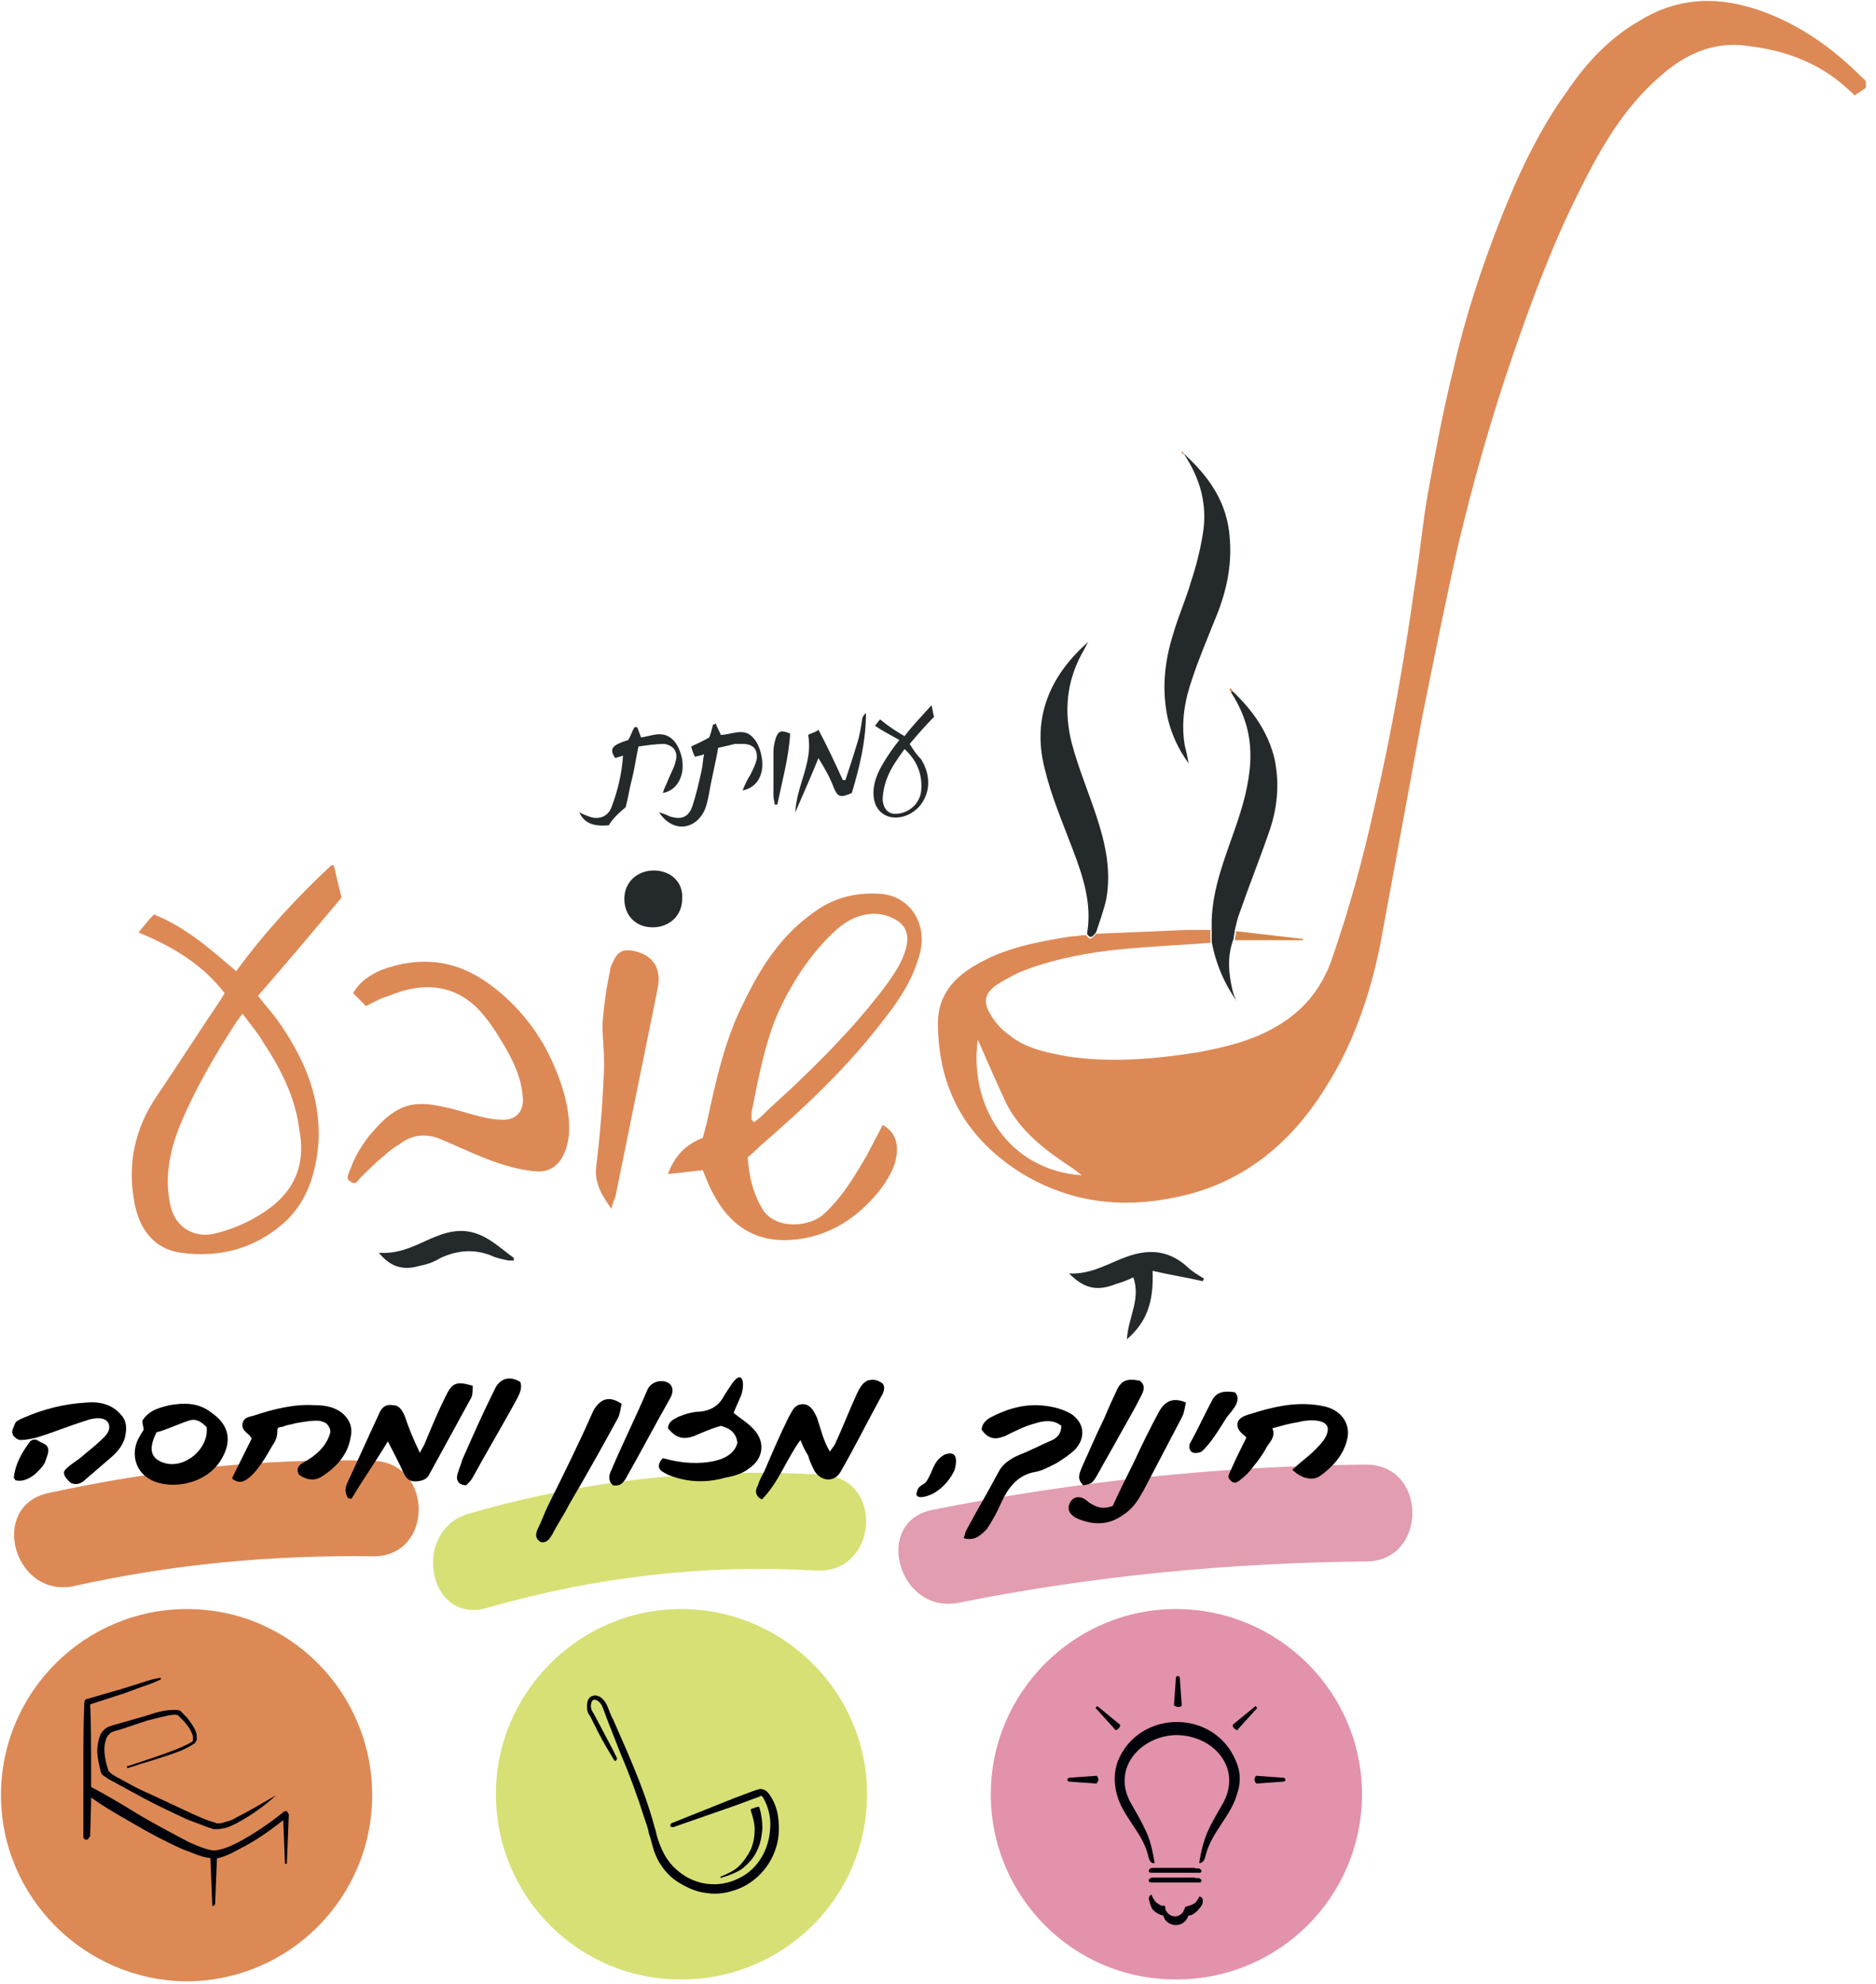 <svg width="157" height="166" viewBox="0 0 157 166" fill="none" xmlns="http://www.w3.org/2000/svg">
<g clip-path="url(#clip0)">
<path d="M114.314 122.527C102.16 122.635 90.005 123.931 78.065 126.309C73.01 127.281 75.161 135.06 80.217 134.088C91.511 131.819 102.912 130.739 114.422 130.631C119.477 130.522 119.477 122.527 114.314 122.527Z" fill="#E29DB0"/>
<path d="M68.922 123.391C58.811 122.743 48.916 123.824 39.235 126.633C34.395 128.037 35.793 135.925 40.741 134.52C49.776 131.927 58.919 130.847 68.277 131.387C73.44 131.711 74.085 123.715 68.922 123.391Z" fill="#D7E075"/>
<path d="M31.168 122.203C22.025 121.987 12.99 122.959 4.062 124.904C-0.994 125.985 1.158 133.764 6.213 132.684C14.496 130.847 22.67 130.091 31.168 130.199C36.331 130.307 36.331 122.311 31.168 122.203Z" fill="#DD8956"/>
<path d="M155.834 6.483C153.467 4.106 150.778 2.161 147.551 0.972C144.002 -0.324 140.56 -0.324 137.225 1.729C134.751 3.133 132.815 5.186 131.202 7.563C128.835 10.805 127.114 14.478 125.609 18.26C123.995 22.366 122.597 26.58 121.629 30.902C120.768 34.359 120.123 37.817 119.477 41.382C119.047 43.867 118.832 46.353 118.402 48.946C117.541 55.105 116.466 61.263 115.067 67.314C114.099 71.744 112.916 76.066 111.41 80.388C110.55 82.765 109.044 84.602 106.785 85.898C104.741 87.087 102.482 87.627 100.116 88.059C96.567 88.6 93.017 88.924 89.36 88.383C87.639 88.059 85.81 87.735 84.412 86.547C83.766 86.114 83.229 85.466 82.798 84.71C82.261 83.737 82.476 83.089 83.336 82.441C83.982 82.009 84.627 81.684 85.272 81.36C87.639 80.388 90.22 79.848 92.802 79.523C95.598 79.199 98.503 79.091 101.299 78.875C101.299 78.659 101.299 78.551 101.299 78.335C101.299 78.119 101.299 78.011 101.299 77.795C100.654 77.795 100.008 77.795 99.363 77.795C96.782 77.903 94.308 78.011 91.726 78.119L91.619 78.227C91.619 78.335 91.511 78.335 91.403 78.443C91.296 78.551 91.188 78.551 91.081 78.443C91.081 78.443 90.973 78.335 90.866 78.227C90.435 78.227 90.113 78.335 89.682 78.335C86.886 78.767 83.982 79.307 81.508 80.82C79.679 81.9 78.496 83.413 78.496 85.574C78.496 91.085 80.862 95.299 85.595 98.216C89.575 100.593 93.877 101.133 98.395 100.161C103.881 99.08 107.968 95.731 110.872 91.085C113.239 87.411 114.637 83.305 115.498 79.091C116.681 72.716 117.864 66.234 119.047 59.859C120.015 55.105 120.983 50.242 122.059 45.488C123.35 40.086 124.856 34.791 126.684 29.497C128.298 24.851 130.019 20.205 132.277 15.775C133.998 12.317 135.935 8.968 138.946 6.375C140.883 4.646 143.141 3.565 145.723 3.781C149.057 4.106 152.069 5.078 154.651 7.455C154.866 7.671 155.081 7.779 155.188 7.995C155.511 7.779 155.834 7.563 156.157 7.347V6.915C156.157 6.699 155.941 6.591 155.834 6.483ZM81.83 86.979C82.691 88.924 83.336 90.436 84.197 92.273C85.38 94.65 87.531 96.271 89.682 97.676C90.005 97.892 90.22 98.108 90.543 98.324C84.304 97.892 81.077 92.381 81.83 86.979Z" fill="#DD8956"/>
<path d="M74.086 85.142C75.376 83.521 76.452 81.793 76.99 79.74C77.635 77.254 76.129 74.877 73.548 74.769C71.612 74.661 69.783 75.094 68.17 76.282C65.373 78.227 63.652 80.928 62.254 83.846C60.64 86.979 59.887 90.544 59.134 94.002C59.027 94.434 58.919 94.758 58.812 95.191C57.413 95.731 56.445 96.703 55.907 98.216C56.983 98.108 57.951 98 58.812 97.892C59.134 98.648 59.349 99.296 59.672 99.837C61.071 102.538 63.222 103.943 66.234 103.726C69.353 103.51 71.827 101.89 73.763 99.404C74.516 98.324 75.161 97.243 75.054 95.839C74.946 95.082 74.624 94.542 73.871 94.11C73.44 94.975 73.01 95.731 72.58 96.595C71.504 98.432 70.428 100.269 68.815 101.674C67.632 102.646 64.943 102.862 63.867 101.241C63.007 99.837 62.684 98.432 62.576 96.811C63.007 96.487 63.329 96.163 63.652 95.839C67.417 92.597 71.074 89.14 74.086 85.142ZM62.899 93.678C62.899 93.462 62.899 93.246 62.899 93.03C63.544 89.896 64.082 86.763 65.481 83.954C66.664 81.576 68.17 79.415 70.106 77.687C71.612 76.39 73.44 76.066 74.946 76.93C75.699 77.363 76.022 78.011 75.914 78.875C75.699 80.172 75.054 81.144 74.301 82.225C72.15 85.142 69.676 87.735 67.094 90.22C66.018 91.301 64.835 92.273 63.76 93.354C63.544 93.57 63.329 93.678 63.114 93.894C63.007 93.786 63.007 93.786 62.899 93.678Z" fill="#DD8956"/>
<path d="M21.595 83.305C23.961 80.604 26.22 77.903 28.587 75.094C28.371 74.229 28.156 73.365 27.941 72.393C27.834 72.393 27.726 72.393 27.726 72.393C24.822 75.094 22.133 78.011 19.766 81.253C17.615 79.416 15.571 77.579 12.882 76.498C12.452 76.931 12.129 77.363 11.592 78.011C14.496 79.2 16.97 80.712 18.798 83.089C18.691 83.305 18.583 83.413 18.476 83.63C16.647 86.331 14.926 89.032 13.097 91.733C11.269 94.434 10.623 97.46 11.269 100.701C11.699 102.862 12.882 104.483 15.141 104.807C18.368 105.239 21.272 104.483 23.746 102.322C25.682 100.593 26.435 98.216 26.65 95.623C26.866 91.949 25.575 88.816 23.531 85.791C22.886 84.818 22.24 84.17 21.595 83.305ZM22.778 100.917C21.38 101.998 19.766 102.754 18.045 103.186C16.324 103.619 14.711 102.754 14.281 100.917C13.743 98.648 14.173 96.379 15.034 94.218C16.324 91.085 18.045 88.168 19.874 85.358C19.982 85.25 20.089 85.034 20.304 84.818C20.95 85.683 21.595 86.439 22.025 87.195C23.531 89.464 24.714 91.841 25.037 94.434C25.575 97.136 24.822 99.297 22.778 100.917Z" fill="#DD8956"/>
<path d="M30.63 84.17C30.2 83.737 29.877 83.413 29.554 83.089C30.092 82.117 30.953 81.576 31.921 81.144C35.148 79.956 38.159 80.28 40.956 82.333C42.892 83.737 44.505 85.574 45.689 87.735C46.764 89.788 47.732 92.381 47.625 94.758C47.517 96.379 46.764 98.108 44.936 98C42.032 97.784 39.45 96.379 36.868 95.299C35.578 94.758 34.395 94.975 33.426 95.731C32.674 96.163 32.136 96.703 31.49 97.244C30.953 97.784 30.415 98.216 29.877 98.864C29.769 98.972 29.769 98.972 29.662 98.972C29.447 98.972 29.339 98.864 29.232 98.756C28.909 98.648 29.232 98 29.339 97.784C29.662 96.811 30.2 95.947 30.845 95.083C31.49 94.326 32.136 93.57 32.996 93.03C34.287 92.165 35.685 92.273 37.084 92.597C38.805 92.922 40.418 93.678 42.139 93.678C43.215 93.678 43.86 92.922 43.753 91.841C43.645 90.112 42.892 88.6 42.032 87.195C41.386 86.115 40.741 85.142 39.88 84.278C37.729 82.225 35.148 82.225 32.566 83.305C31.813 83.521 31.275 83.846 30.63 84.17Z" fill="#DD8956"/>
<path d="M51.175 101.133C50.314 99.945 49.776 98.972 49.884 97.676C50.207 95.083 50.422 92.489 50.529 89.896C50.637 88.492 50.422 87.087 50.422 85.682C50.529 84.17 50.745 82.657 51.067 81.144C51.067 80.82 51.282 80.604 51.39 80.28C51.713 79.632 52.143 79.416 52.896 79.524C54.617 79.848 55.37 80.928 55.047 82.657C53.864 88.492 52.681 94.326 51.497 100.161C51.39 100.377 51.282 100.593 51.175 101.133Z" fill="#DD8956"/>
<path d="M99.04 37.925C101.191 39.87 102.697 42.031 102.912 44.949C103.128 47.434 102.59 49.703 101.622 51.972C100.976 53.592 100.331 55.105 99.793 56.726C99.148 58.563 98.825 60.399 99.148 62.344C99.255 62.776 99.363 63.209 99.471 63.857C98.61 62.668 98.072 61.48 97.749 60.183C97.212 57.806 97.427 55.429 98.18 53.052C98.61 51.539 99.255 50.135 99.686 48.622C100.116 47.325 100.439 46.029 100.654 44.732C101.084 42.247 100.439 39.978 99.04 37.925Z" fill="#242A2B"/>
<path d="M101.406 78.767V77.687C101.406 77.471 101.406 77.254 101.406 77.146C101.406 77.038 101.406 77.038 101.406 76.93C101.514 74.229 102.482 71.852 103.343 69.367C103.988 67.53 104.526 65.693 104.633 63.748C104.741 61.587 104.203 59.751 103.02 57.914L103.128 57.806C104.849 59.426 106.139 61.263 106.677 63.532C107.107 65.693 106.892 67.746 106.139 69.799C105.386 71.96 104.526 74.121 103.773 76.282C103.558 76.822 103.45 77.362 103.343 77.795C103.343 78.011 103.235 78.335 103.235 78.551C102.697 79.956 102.805 81.36 103.128 82.765C103.235 83.197 103.343 83.521 103.558 83.845C102.482 82.333 101.729 80.604 101.406 78.767Z" fill="#242A2B"/>
<path d="M91.726 78.011C91.511 78.227 91.296 78.659 90.973 78.119C91.403 75.634 90.65 73.365 89.79 71.096C88.929 68.827 87.961 66.558 87.424 64.289C86.348 60.075 87.854 56.51 91.081 53.7C90.865 54.024 90.758 54.349 90.543 54.673C89.252 57.05 89.037 59.535 89.682 62.128C90.22 64.181 91.081 66.234 91.726 68.179C92.479 70.448 93.017 72.717 92.587 75.202C92.371 76.174 92.049 77.039 91.726 78.011Z" fill="#242A2B"/>
<path d="M94.308 112.046C94.415 110.209 95.491 108.697 94.845 106.86C94.415 107.076 93.877 107.292 93.447 107.4C91.834 108.048 90.758 107.832 89.467 106.536C91.296 106.644 92.802 105.671 94.308 105.131C96.136 104.483 97.75 104.591 99.255 105.887C99.686 106.319 100.224 106.644 100.761 106.968L100.654 107.184C99.255 106.86 97.857 106.644 96.459 106.319C96.567 109.021 95.921 110.641 94.308 112.046Z" fill="#242A2B"/>
<path d="M57.091 75.202C57.091 76.606 56.015 77.579 54.617 77.579C53.218 77.579 52.25 76.606 52.25 75.202C52.25 73.797 53.326 72.825 54.724 72.825C56.123 72.825 57.198 73.797 57.091 75.202Z" fill="#242A2B"/>
<path d="M55.154 67.963C55.585 68.071 55.8 68.179 56.015 68.287C56.983 68.611 57.629 68.395 57.951 67.422C58.274 66.45 58.489 65.478 58.704 64.505C58.812 64.073 58.812 63.641 58.919 63.1C58.704 63.209 58.489 63.209 58.166 63.317C58.059 63.1 57.951 62.884 57.844 62.452C58.274 62.236 58.812 62.02 59.349 61.696C59.457 61.48 59.565 61.048 59.672 60.615C59.78 60.615 59.78 60.615 59.887 60.507C59.995 60.831 60.21 61.156 60.318 61.48C61.178 61.48 62.254 60.831 63.007 61.696C63.437 62.128 63.652 62.776 63.76 63.425C63.975 64.829 63.329 65.91 62.146 66.126C62.361 65.586 62.576 65.153 62.791 64.829C63.007 64.397 63.222 63.965 63.329 63.533C63.437 62.668 63.007 62.236 62.146 62.236C61.931 62.236 61.716 62.236 61.501 62.236C61.071 62.344 60.64 62.452 60.102 62.56C59.887 63.857 59.565 65.045 59.349 66.342C59.242 66.882 59.134 67.531 58.812 68.071C57.951 69.475 56.23 69.583 55.154 67.963Z" fill="#242A2B"/>
<path d="M50.96 69.043C49.776 69.151 48.916 68.935 48.486 67.962C48.701 68.07 48.916 68.178 49.239 68.286C49.992 68.611 50.852 68.394 51.175 67.53C51.712 66.125 52.035 64.721 52.143 63.208C51.928 63.316 51.712 63.316 51.497 63.424C50.96 62.668 51.175 62.344 52.573 61.911C52.788 61.587 52.896 61.155 53.111 60.831C53.218 60.831 53.218 60.831 53.326 60.831C53.434 61.155 53.541 61.371 53.649 61.695C54.509 61.587 55.477 61.047 56.338 61.911C56.768 62.344 56.983 62.992 57.091 63.532C57.306 64.937 56.66 66.125 55.477 66.341C55.585 65.909 55.8 65.585 55.907 65.261C56.123 64.721 56.445 64.181 56.553 63.64C56.768 62.884 56.338 62.344 55.585 62.236C54.939 62.236 54.186 62.344 53.434 62.452C53.218 63.424 53.111 64.289 52.896 65.153C52.681 65.909 52.573 66.774 52.358 67.53C51.712 68.07 51.175 68.611 50.96 69.043Z" fill="#242A2B"/>
<path d="M31.706 104.807C33.212 104.915 34.395 104.375 35.578 103.835C36.761 103.294 38.052 102.754 39.45 103.078C40.849 103.402 41.817 104.375 43 105.239V105.455C42.892 105.455 42.677 105.455 42.57 105.455C42.032 105.347 41.494 105.239 41.064 105.023C39.666 104.483 38.267 104.591 36.869 105.239C36.331 105.563 35.793 105.78 35.148 105.888C33.749 106.32 32.674 105.996 31.706 104.807Z" fill="#242A2B"/>
<path d="M76.129 62.236C76.775 61.48 77.42 60.723 78.173 59.967C78.066 59.643 78.066 59.427 77.958 58.995C77.097 59.967 76.345 60.723 75.699 61.588C74.946 61.156 74.301 60.723 73.656 60.183C73.44 60.399 73.333 60.615 73.225 60.723C73.871 61.156 74.516 61.48 75.269 61.912C74.731 62.56 74.301 63.209 73.978 63.749C73.44 64.613 73.01 65.586 73.118 66.666C73.225 67.747 73.978 68.395 74.946 68.395C75.699 68.395 76.345 68.071 76.882 67.531C77.85 66.45 77.958 64.937 77.097 63.533C76.775 63.209 76.452 62.776 76.129 62.236ZM77.097 66.126C76.99 67.206 76.129 67.963 75.161 68.071C74.408 68.179 73.978 67.747 73.871 66.99C73.871 65.802 74.301 64.721 74.946 63.749C75.161 63.425 75.376 63.1 75.699 62.668C76.775 63.641 77.205 64.829 77.097 66.126Z" fill="#242A2B"/>
<path d="M71.289 66.342C70.321 66.774 70.106 66.666 69.783 65.909C69.46 65.045 69.03 64.289 68.492 63.424C67.847 65.045 67.201 66.45 66.556 67.962C66.664 65.693 68.062 63.748 67.632 61.479C68.062 61.263 68.277 61.263 68.492 61.047C69.245 62.452 69.891 63.856 70.536 65.261C70.644 65.261 70.644 65.261 70.751 65.261C71.074 64.289 71.397 63.316 71.719 62.236C71.934 61.587 72.042 60.939 72.149 60.183C72.149 59.967 72.365 59.751 72.472 59.643C72.472 62.02 71.934 64.181 71.289 66.342Z" fill="#242A2B"/>
<path d="M64.835 67.314C64.835 67.098 64.728 66.882 64.728 66.558C64.728 65.369 64.728 64.073 64.728 62.884C64.728 62.452 64.835 62.02 64.943 61.695C65.158 61.155 65.373 61.047 66.126 61.371C66.018 63.316 65.481 65.261 65.05 67.314C65.05 67.314 64.943 67.314 64.835 67.314Z" fill="#242A2B"/>
<path d="M103.343 78.659C103.343 78.443 103.45 78.119 103.45 77.903C105.279 78.119 107.215 78.335 109.044 78.551V78.659H103.343Z" fill="#D3864A"/>
<path d="M99.04 37.925V38.033C98.933 37.925 98.825 37.817 98.825 37.817H98.933C98.933 37.817 99.04 37.817 99.04 37.925Z" fill="#D3864A"/>
<path d="M103.02 57.914C103.02 57.806 102.913 57.806 102.913 57.698C102.913 57.698 102.913 57.698 102.913 57.59C103.02 57.59 103.02 57.698 103.128 57.698C103.128 57.806 103.128 57.806 103.02 57.914Z" fill="#D3864A"/>
<path d="M32.459 120.582C31.491 122.203 30.415 123.716 29.447 125.336C29.447 125.444 29.232 125.336 29.124 125.336C28.802 124.796 28.909 124.364 29.124 123.932C29.985 122.095 30.845 120.15 31.706 118.313C31.921 117.773 32.244 117.449 32.889 117.557C33.427 117.557 33.642 117.989 33.857 118.421C34.18 119.394 34.61 120.474 35.148 121.555C35.255 121.231 35.471 121.015 35.578 120.69C36.116 119.394 36.654 118.097 37.299 116.801C37.837 115.72 38.16 115.504 39.558 115.936C39.558 116.26 39.558 116.693 39.45 116.909C38.267 119.07 37.084 121.231 35.901 123.392C35.686 123.824 35.148 123.932 34.718 123.932C34.18 123.932 33.965 123.608 33.749 123.175C33.319 122.203 32.889 121.447 32.459 120.582Z" fill="black"/>
<path d="M66.986 120.474C65.803 122.095 65.158 124.039 63.76 125.444C63.114 125.12 63.222 124.58 63.437 124.256C63.544 123.823 63.76 123.499 63.975 123.067C64.62 121.554 65.265 120.042 66.018 118.529C66.234 118.205 66.341 117.773 66.771 117.557C67.632 117.232 68.062 117.881 68.385 118.637C68.707 119.609 68.922 120.582 69.46 121.446C69.568 121.23 69.783 121.014 69.891 120.798C70.536 119.393 71.074 117.989 71.719 116.584C71.934 116.152 72.149 115.72 72.58 115.504C72.902 115.396 73.333 115.396 73.655 115.612C74.193 115.828 73.978 116.476 73.763 116.8C72.58 118.961 71.504 121.122 70.321 123.175C69.783 124.039 68.707 123.931 68.17 123.067C67.954 122.635 67.739 122.203 67.632 121.77C67.417 121.446 67.201 121.014 66.986 120.474Z" fill="black"/>
<path d="M80.647 128.686C80.754 128.47 80.754 128.253 80.862 128.037C81.723 126.417 82.691 124.796 83.551 123.175C83.981 122.311 84.842 121.879 85.702 121.554C86.455 121.23 87.316 120.798 88.069 120.474C88.499 120.258 88.822 119.934 88.822 119.285C88.176 118.745 87.316 118.853 86.671 119.069C85.81 119.285 84.95 119.718 84.089 120.15C83.228 120.474 82.691 120.366 82.153 119.61C82.153 119.177 82.475 118.853 82.798 118.637C84.412 117.773 86.025 117.341 87.854 117.665C88.499 117.773 89.144 117.989 89.682 118.313C90.758 119.069 90.865 120.258 90.005 121.23C89.575 121.663 88.929 122.095 88.391 122.419C87.746 122.743 87.208 123.067 86.455 123.175C85.057 123.499 84.304 124.58 83.766 125.768C83.444 126.525 83.013 127.281 82.583 127.929C81.938 128.578 81.507 128.902 80.647 128.686Z" fill="black"/>
<path d="M55.477 121.987C56.983 122.419 58.489 122.527 59.887 122.203C60.748 121.987 61.501 121.555 61.716 120.69C61.608 119.934 61.178 119.502 60.318 119.286C59.565 119.502 58.812 119.826 58.059 120.15C57.091 120.474 56.553 120.258 55.907 119.502C55.907 118.962 56.338 118.745 56.768 118.529C57.306 118.313 57.951 118.097 58.597 118.097C59.565 117.989 60.21 117.557 60.64 116.693C60.855 116.368 61.071 116.044 61.286 115.72C62.146 114.532 62.361 115.72 62.039 116.693C61.824 117.233 61.608 117.665 61.393 118.205C61.931 118.637 62.469 118.962 62.899 119.394C64.082 120.474 63.975 121.987 62.684 122.851C62.146 123.283 61.393 123.5 60.748 123.608C59.242 124.04 57.736 124.04 56.23 123.5C55.907 123.392 55.692 123.283 55.37 123.067C55.047 122.851 55.047 122.419 55.477 121.987Z" fill="black"/>
<path d="M104.311 120.258C103.988 119.934 103.558 119.718 103.558 119.178C103.558 118.421 104.741 118.313 105.279 118.097C107.107 117.557 108.936 117.233 110.872 117.665C112.27 117.989 113.131 119.178 112.701 120.582C112.378 121.771 111.518 122.743 110.442 123.5C109.797 123.932 108.828 123.608 108.291 123.068C108.291 123.068 108.183 123.068 108.183 122.96C108.183 122.96 108.183 122.851 108.291 122.851C108.828 122.311 109.474 121.879 110.012 121.339C110.442 120.907 110.98 120.366 111.087 119.826C111.41 118.638 109.474 118.746 108.721 118.962C107.968 119.07 107.215 119.286 106.462 119.502C106.57 119.61 106.57 119.826 106.57 119.934C106.57 120.366 106.247 120.69 106.032 121.015C105.709 121.663 105.279 122.203 104.849 122.743C104.526 123.176 104.203 123.5 103.773 123.824C103.665 123.932 103.45 124.04 103.343 124.04C103.128 124.04 102.912 123.824 102.805 123.608C102.805 123.392 102.912 123.176 103.02 122.96C103.45 121.987 103.881 121.123 104.311 120.258Z" fill="black"/>
<path d="M23.423 119.394C23.316 119.394 23.208 119.502 23.208 119.61V119.718C23.208 120.15 23.101 120.474 22.885 120.798C22.67 121.122 22.455 121.555 22.24 121.879C21.917 122.419 20.734 124.256 19.874 123.932C19.766 123.932 19.336 123.715 19.443 123.607C19.981 122.527 20.519 121.446 21.057 120.366C21.057 120.258 20.949 120.258 20.949 120.15C20.627 119.826 20.196 119.61 20.304 119.069C20.412 118.529 20.949 118.529 21.272 118.421C22.885 117.881 24.606 117.449 26.327 117.557C27.08 117.557 27.833 117.665 28.479 118.097C29.232 118.637 29.554 119.394 29.339 120.258C29.124 121.663 28.156 122.743 26.973 123.499C26.327 123.932 25.682 123.824 25.037 123.391C24.714 122.851 25.037 122.527 25.467 122.311C26.435 121.771 27.296 121.014 27.618 119.934C27.726 119.61 27.511 119.285 27.296 119.069C27.08 118.961 26.865 118.853 26.543 118.853C25.897 118.853 25.359 118.961 24.714 119.069C24.391 119.177 24.176 119.177 23.854 119.285C23.854 119.285 23.638 119.394 23.423 119.394Z" fill="black"/>
<path d="M12.022 119.609C12.022 119.393 11.914 119.177 11.914 118.853C12.452 117.989 13.312 117.773 14.173 117.557C15.464 117.34 16.647 117.34 17.723 118.205C19.121 119.177 19.444 120.474 18.583 121.987C17.4 124.148 14.388 124.688 12.667 123.823C11.161 123.067 10.946 121.338 11.699 120.15C11.806 119.934 11.914 119.826 12.022 119.609ZM13.097 119.826C12.344 121.338 12.667 122.095 13.85 122.419C15.571 122.851 17.507 121.122 17.292 119.393C16.862 118.961 16.432 118.637 15.786 118.853C14.818 119.177 13.958 119.609 13.097 119.826Z" fill="black"/>
<path d="M5.353 123.175C5.353 123.067 5.46 122.959 5.568 122.851C5.998 122.419 6.644 122.095 7.074 121.663C7.612 121.23 8.149 120.798 8.687 120.258C9.01 119.934 9.225 119.61 9.118 119.177C8.902 118.421 7.719 118.637 7.181 118.853C5.783 119.286 4.492 119.826 3.094 120.258C2.664 120.366 2.126 120.474 1.696 120.474C1.481 120.474 1.05 120.15 1.05 119.934C0.943 119.718 1.158 119.394 1.265 119.069C1.373 118.853 1.696 118.745 1.911 118.637C3.632 117.881 5.353 117.449 7.181 117.341C8.257 117.233 9.333 117.449 10.086 118.313C10.516 118.745 10.623 119.286 10.516 119.934C10.408 120.798 9.87 121.446 9.225 121.987C8.472 122.635 7.719 123.283 6.966 123.932C6.644 124.148 6.321 124.256 5.891 124.04C5.568 123.716 5.353 123.499 5.353 123.175Z" fill="black"/>
<path d="M93.124 125.985C93.662 124.796 94.308 123.499 94.953 122.203C95.598 120.798 96.244 119.502 96.997 118.097C97.535 117.125 98.287 116.908 99.256 117.341C99.148 117.665 99.148 118.097 98.933 118.529C97.857 120.582 96.782 122.635 95.706 124.688C95.276 125.444 94.846 126.201 93.985 126.741C92.802 127.605 91.511 127.605 90.22 127.065C89.467 126.741 89.252 126.201 89.575 125.66C89.898 125.12 90.543 125.12 91.081 125.66C91.726 126.093 92.264 126.309 93.124 125.985Z" fill="black"/>
<path d="M52.035 117.449C51.928 117.773 51.928 118.205 51.713 118.638C50.422 121.015 49.023 123.5 47.625 125.877C47.195 126.741 46.657 127.498 46.227 128.362C46.012 128.686 45.797 129.118 45.259 129.01C44.721 128.686 44.829 128.254 45.044 127.822C45.366 127.173 45.581 126.525 45.904 125.877C47.195 123.284 48.486 120.69 49.669 117.989C50.314 116.909 51.067 116.801 52.035 117.449Z" fill="black"/>
<path d="M90.65 124.256C90.112 123.716 90.328 123.283 90.543 122.743C91.188 121.339 91.726 120.042 92.371 118.745C92.694 117.989 93.017 117.233 93.339 116.584C93.77 115.504 94.2 115.288 95.383 115.504C95.921 115.936 95.706 116.368 95.491 116.801C94.953 117.881 94.307 118.962 93.77 119.934C93.124 121.123 92.479 122.203 91.834 123.392C91.403 124.148 91.296 124.148 90.65 124.256Z" fill="black"/>
<path d="M39.02 124.256C38.375 124.256 38.16 123.824 38.267 123.392C38.375 122.959 38.59 122.527 38.697 122.095C39.558 120.15 40.418 118.205 41.386 116.26C41.817 115.288 42.677 115.072 43.538 115.612C43.753 116.152 43.43 116.693 43.215 117.125C42.032 119.286 40.741 121.447 39.558 123.608C39.45 123.824 39.235 124.04 39.02 124.256Z" fill="black"/>
<path d="M51.282 124.256C50.852 123.824 50.959 123.392 51.175 122.959C52.143 120.69 53.218 118.529 54.186 116.26C54.724 115.072 56.875 115.396 56.123 116.909C54.832 119.178 53.648 121.447 52.358 123.716C52.143 124.04 51.928 124.364 51.282 124.256Z" fill="black"/>
<path d="M100.008 121.555C99.578 121.555 99.363 121.014 99.686 120.582C100.331 119.394 100.869 118.205 101.514 117.017C101.944 116.368 102.59 116.368 103.343 116.476C103.988 117.125 103.128 117.989 102.697 118.529C102.052 119.502 101.407 120.69 100.546 121.447C100.331 121.555 100.116 121.555 100.008 121.555Z" fill="black"/>
<path d="M3.954 121.014C4.169 121.338 3.954 121.771 3.847 122.095C3.739 122.527 3.417 122.851 3.094 123.175C2.664 123.607 1.911 124.04 1.265 123.824C1.265 123.715 1.158 123.715 1.158 123.607C1.265 122.527 1.803 121.555 2.448 120.69C2.556 120.474 2.879 120.366 3.094 120.474C3.417 120.69 3.847 120.798 3.954 121.014Z" fill="black"/>
<path d="M78.926 121.771C79.034 121.663 79.141 121.663 79.141 121.663C80.109 121.339 80.109 122.203 79.894 122.959C79.571 123.716 78.926 124.472 78.173 124.904C77.85 125.12 76.344 125.661 76.775 124.688C76.882 124.256 77.312 124.256 77.528 123.932C78.066 123.175 78.066 122.311 78.926 121.771Z" fill="black"/>
</g>
<path d="M113.984 150.103C113.984 158.701 107.008 165.595 98.492 165.595C89.895 165.676 82.919 158.701 82.919 150.103C82.919 141.587 89.895 134.612 98.411 134.612C107.008 134.612 113.984 141.587 113.984 150.103Z" fill="#E292AB"/>
<path d="M96.383 158.538C96.465 158.782 96.627 159.025 96.789 159.187C96.951 159.268 97.032 159.349 97.195 159.43C97.276 159.43 97.357 159.43 97.438 159.43C97.519 159.43 97.519 159.593 97.519 159.674C97.6 159.998 97.924 160.323 98.33 160.323C98.573 160.323 98.736 160.241 98.898 160.079C98.979 159.998 99.06 159.917 99.06 159.836C99.06 159.755 99.141 159.755 99.141 159.674C99.141 159.674 99.141 159.593 99.222 159.512C99.547 159.43 99.871 159.349 100.114 159.106C100.196 158.944 100.277 158.863 100.358 158.7C100.358 158.619 100.52 158.7 100.601 158.782C100.763 159.106 100.601 159.43 100.358 159.674C100.196 159.917 99.871 160.16 99.628 160.241H99.466C99.303 160.728 98.898 161.053 98.411 161.053C97.924 161.053 97.438 160.728 97.357 160.241H97.276C96.951 160.16 96.708 159.998 96.465 159.755C96.302 159.512 96.221 159.187 96.14 158.863V158.782C96.221 158.538 96.383 158.457 96.383 158.538Z" fill="#000309"/>
<path d="M98.411 145.156C95.41 145.237 92.977 147.994 94.68 150.914C95.086 151.644 95.491 152.293 95.897 153.185C96.221 153.834 96.465 154.807 96.627 155.862C96.221 155.943 96.14 155.456 96.059 155.132C95.572 153.266 93.95 151.969 93.463 150.103C93.22 149.211 93.22 148.238 93.545 147.345C95.329 142.966 101.655 142.966 103.44 147.345C103.845 148.238 103.845 149.211 103.521 150.103C103.034 151.887 101.412 153.266 100.925 155.132C100.844 155.456 100.763 155.862 100.358 155.862C100.52 154.807 100.763 153.915 101.088 153.185C101.412 152.455 101.818 151.806 102.223 151.076C104.089 148.075 101.655 145.156 98.411 145.156Z" fill="#000309"/>
<path d="M98.573 142.803C98.492 142.803 98.249 142.722 98.249 142.641L98.411 140.37C98.411 140.289 98.492 140.208 98.573 140.208C98.655 140.208 98.736 140.289 98.736 140.37L98.898 142.641C98.898 142.803 98.655 142.803 98.573 142.803Z" fill="#000309"/>
<path d="M103.278 144.588C103.197 144.507 103.116 144.345 103.197 144.263L104.981 142.804C105.062 142.722 105.143 142.722 105.143 142.804C105.224 142.885 105.224 142.966 105.143 142.966L103.602 144.669C103.602 144.831 103.359 144.669 103.278 144.588Z" fill="#000309"/>
<path d="M104.981 148.887C104.981 148.806 105.062 148.562 105.143 148.562L107.414 148.725C107.495 148.725 107.576 148.806 107.576 148.887C107.576 148.968 107.495 149.049 107.414 149.049L105.143 149.211C105.062 149.13 104.981 148.968 104.981 148.887Z" fill="#000309"/>
<path d="M93.626 144.588C93.707 144.507 93.788 144.345 93.707 144.263L91.922 142.804C91.841 142.722 91.76 142.722 91.76 142.804C91.679 142.885 91.679 142.966 91.76 142.966L93.301 144.669C93.382 144.831 93.545 144.669 93.626 144.588Z" fill="#000309"/>
<path d="M91.923 148.887C91.923 148.806 91.841 148.562 91.76 148.562L89.489 148.725C89.408 148.725 89.327 148.806 89.327 148.887C89.327 148.968 89.408 149.049 89.489 149.049L91.76 149.211C91.841 149.13 91.923 148.968 91.923 148.887Z" fill="#000309"/>
<path d="M100.52 156.429C100.52 156.429 100.439 156.429 100.439 156.348C100.277 156.267 100.114 156.348 99.952 156.267C99.709 156.267 99.547 156.267 99.303 156.267C98.817 156.267 98.411 156.267 97.924 156.267C97.519 156.267 97.032 156.267 96.627 156.267C96.465 156.267 96.302 156.267 96.221 156.348C96.14 156.429 96.14 156.429 96.14 156.51C96.14 156.592 96.14 156.673 96.383 156.673C97.438 156.673 98.492 156.673 99.547 156.673C99.709 156.673 99.871 156.673 100.033 156.673C100.196 156.673 100.358 156.673 100.439 156.673C100.52 156.673 100.52 156.592 100.52 156.592V156.51C100.601 156.592 100.601 156.51 100.52 156.429Z" fill="#000309"/>
<path d="M100.52 157.241C100.52 157.241 100.439 157.241 100.439 157.16C100.277 157.079 100.114 157.16 99.952 157.079C99.709 157.079 99.547 157.079 99.303 157.079C98.817 157.079 98.411 157.079 97.924 157.079C97.519 157.079 97.032 157.079 96.627 157.079C96.465 157.079 96.302 157.079 96.221 157.16C96.14 157.241 96.14 157.241 96.14 157.322C96.14 157.403 96.14 157.484 96.383 157.484C97.438 157.484 98.492 157.484 99.547 157.484C99.709 157.484 99.871 157.484 100.033 157.484C100.196 157.484 100.358 157.484 100.439 157.484C100.52 157.484 100.52 157.403 100.52 157.403V157.322C100.601 157.403 100.601 157.322 100.52 157.241Z" fill="#000309"/>
<path d="M72.565 150.103C72.565 158.701 65.59 165.595 57.073 165.595C48.476 165.676 41.501 158.701 41.501 150.103C41.501 141.587 48.476 134.612 56.992 134.612C65.59 134.612 72.565 141.587 72.565 150.103Z" fill="#D7E075"/>
<path d="M51.396 147.264C50.909 146.453 50.423 145.642 50.017 144.831L49.368 143.533C49.206 143.371 49.125 143.128 49.125 142.804C49.125 142.56 49.125 142.236 49.368 141.992C49.693 141.749 50.017 141.83 50.261 141.992C50.504 142.155 50.666 142.398 50.747 142.56C50.99 143.047 51.072 143.452 51.315 143.858L52.45 146.453C53.18 148.157 53.91 149.941 54.478 151.806C54.64 152.293 54.721 152.699 54.884 153.185C54.965 153.672 55.127 154.077 55.289 154.483C55.614 155.294 56.1 156.024 56.83 156.592C58.209 157.727 60.156 157.971 61.778 157.16C63.4 156.43 64.373 154.726 64.454 152.942C64.535 152.05 64.292 151.158 63.887 150.428C63.806 150.265 63.643 150.184 63.643 150.265C63.481 150.347 63.238 150.428 62.994 150.509L61.697 150.995L56.344 152.861C56.263 152.861 56.181 152.861 56.1 152.78C56.1 152.699 56.1 152.618 56.181 152.536L61.453 150.428L62.751 149.941C62.994 149.86 63.157 149.779 63.481 149.698C63.643 149.617 63.887 149.698 64.049 149.779C64.211 149.86 64.292 150.022 64.373 150.103C65.022 150.995 65.184 151.969 65.184 153.023C65.184 155.051 63.968 156.997 62.102 157.89C61.21 158.295 60.156 158.538 59.182 158.376C58.209 158.295 57.236 157.808 56.425 157.241C55.614 156.592 55.046 155.781 54.721 154.807C54.559 154.321 54.478 153.834 54.316 153.429C54.235 152.942 54.073 152.536 53.91 152.05C53.343 150.265 52.694 148.481 51.964 146.778L50.909 144.101C50.747 143.696 50.585 143.209 50.423 142.804C50.261 142.398 49.855 142.074 49.612 142.236C49.531 142.317 49.449 142.479 49.449 142.722C49.449 142.966 49.531 143.128 49.693 143.371L50.342 144.588C50.747 145.399 51.234 146.21 51.639 147.102C51.639 147.183 51.639 147.183 51.558 147.264C51.558 147.346 51.477 147.346 51.396 147.264Z" fill="#000309"/>
<path d="M62.913 151.319C62.832 151.319 62.832 151.401 62.832 151.482C62.994 151.968 63.156 152.536 63.156 153.023C63.156 153.59 63.075 154.158 62.832 154.726C62.589 155.213 62.264 155.699 61.859 156.105C61.453 156.51 60.885 156.754 60.318 156.997C60.318 156.997 60.236 157.078 60.318 157.078C60.318 157.078 60.399 157.159 60.399 157.078C60.966 156.916 61.615 156.673 62.102 156.348C62.589 155.943 63.075 155.456 63.319 154.888C63.643 154.32 63.724 153.672 63.805 153.023C63.805 152.374 63.724 151.806 63.562 151.238C63.562 151.157 63.481 151.157 63.4 151.157L62.913 151.319Z" fill="#000309"/>
<path d="M31.146 150.184C31.146 158.782 24.171 165.757 15.573 165.757C7.057 165.676 0.082 158.701 0.082 150.184C0.082 141.587 7.057 134.612 15.654 134.612C24.252 134.612 31.146 141.587 31.146 150.184Z" fill="#DD8956"/>
<path d="M13.383 140.532C12.897 140.776 12.41 140.938 11.923 141.1L10.382 141.668L7.381 142.641L7.544 142.398C7.625 144.263 7.625 146.129 7.625 147.994C7.625 148.968 7.625 149.86 7.625 150.833L7.544 153.672H7.138L7.057 149.698C7.057 149.535 7.219 149.373 7.381 149.373C7.462 149.373 7.544 149.373 7.544 149.454C8.922 150.184 10.301 150.995 11.599 151.806C12.978 152.617 14.357 153.347 15.736 154.077C16.465 154.402 17.195 154.726 17.844 154.807C18.493 154.807 19.223 154.483 19.872 154.158C21.251 153.428 22.549 152.536 23.765 151.563C23.846 151.482 24.008 151.482 24.09 151.644C24.09 151.725 24.171 151.725 24.171 151.806L24.008 155.862C24.008 155.943 23.927 155.943 23.927 155.943C23.846 155.943 23.846 155.862 23.846 155.862L23.684 151.806L24.09 151.969C22.873 152.942 21.575 153.915 20.115 154.645C19.791 154.807 19.385 155.051 18.98 155.213C18.574 155.375 18.169 155.537 17.682 155.456C16.79 155.375 16.06 154.97 15.33 154.726C13.87 154.077 12.491 153.347 11.112 152.536C9.733 151.725 8.355 150.995 7.057 149.941L7.544 149.698L7.462 153.672C7.462 153.753 7.381 153.915 7.219 153.915C7.138 153.915 6.976 153.834 6.976 153.672V150.833C6.976 149.941 6.976 148.968 6.976 147.994C6.976 146.129 6.976 144.263 7.057 142.398C7.057 142.317 7.138 142.154 7.219 142.154L10.301 141.262L11.842 140.776C12.329 140.613 12.816 140.451 13.383 140.37C13.464 140.37 13.464 140.37 13.464 140.451C13.464 140.451 13.464 140.532 13.383 140.532Z" fill="#000309"/>
<path d="M17.763 159.35L17.601 155.213C17.601 155.051 17.682 154.889 17.844 154.889C18.006 154.889 18.169 154.97 18.169 155.132L18.006 159.268C18.006 159.35 17.925 159.431 17.844 159.431C17.763 159.512 17.763 159.431 17.763 159.35Z" fill="#000309"/>
<path d="M23.116 150.184C22.143 151.077 21.007 151.888 19.791 152.536C19.466 152.699 19.142 152.861 18.817 152.942C18.655 152.942 18.493 153.023 18.25 153.023C18.169 153.023 18.088 153.023 17.925 153.023C17.763 153.023 17.682 152.942 17.601 152.942C16.952 152.699 16.303 152.455 15.654 152.212C14.438 151.644 13.221 151.077 12.005 150.428C11.437 150.103 10.788 149.779 10.22 149.454C9.896 149.292 9.652 149.13 9.328 148.968C9.166 148.887 9.003 148.806 8.922 148.724C8.841 148.643 8.76 148.643 8.679 148.562C8.598 148.481 8.517 148.481 8.436 148.238C8.274 147.508 8.03 146.697 8.192 145.886C8.274 145.48 8.355 144.993 8.76 144.669C8.922 144.507 9.166 144.426 9.409 144.345L9.977 144.182L12.248 143.534C12.978 143.29 13.708 143.047 14.6 143.047C14.843 143.047 15.087 143.047 15.249 143.29L15.654 143.696C15.898 144.02 16.141 144.345 16.303 144.669C16.384 144.831 16.465 145.075 16.465 145.237C16.465 145.318 16.465 145.48 16.465 145.561L16.384 145.723C16.303 145.805 16.303 145.886 16.222 145.886C15.898 146.129 15.492 146.291 15.168 146.453C13.708 147.021 12.167 147.427 10.707 147.913C10.626 147.913 10.626 147.913 10.626 147.832C10.626 147.751 10.626 147.751 10.707 147.751C12.167 147.264 13.708 146.778 15.087 146.21C15.411 146.048 15.816 145.886 16.06 145.723L16.141 145.642V145.561C16.141 145.48 16.141 145.399 16.141 145.318C16.141 145.156 16.06 144.993 15.979 144.831C15.816 144.507 15.573 144.182 15.33 143.939L14.924 143.534C14.843 143.452 14.681 143.452 14.519 143.452C13.789 143.534 13.059 143.777 12.329 143.939L10.139 144.669L9.571 144.831C9.409 144.912 9.247 144.912 9.166 145.075C8.922 145.237 8.841 145.561 8.76 145.967C8.679 146.697 8.841 147.427 9.085 148.157C9.003 148.076 9.085 148.157 9.166 148.238L9.328 148.4C9.49 148.481 9.571 148.562 9.733 148.643C10.058 148.806 10.301 148.968 10.626 149.13C11.193 149.454 11.842 149.779 12.41 150.022C13.627 150.59 14.843 151.158 16.06 151.725C16.628 151.969 17.276 152.293 17.925 152.455C18.006 152.455 18.088 152.536 18.088 152.536H18.25C18.412 152.536 18.574 152.536 18.736 152.455C19.061 152.374 19.385 152.293 19.629 152.131C20.764 151.563 21.981 150.833 23.116 150.184C23.116 150.103 23.116 150.103 23.116 150.184C23.116 150.103 23.116 150.184 23.116 150.184Z" fill="#000309"/>
<defs>
<clipPath id="clip0">
<rect width="155.321" height="134.737" fill="white" transform="translate(0.943)"/>
</clipPath>
</defs>
</svg>
